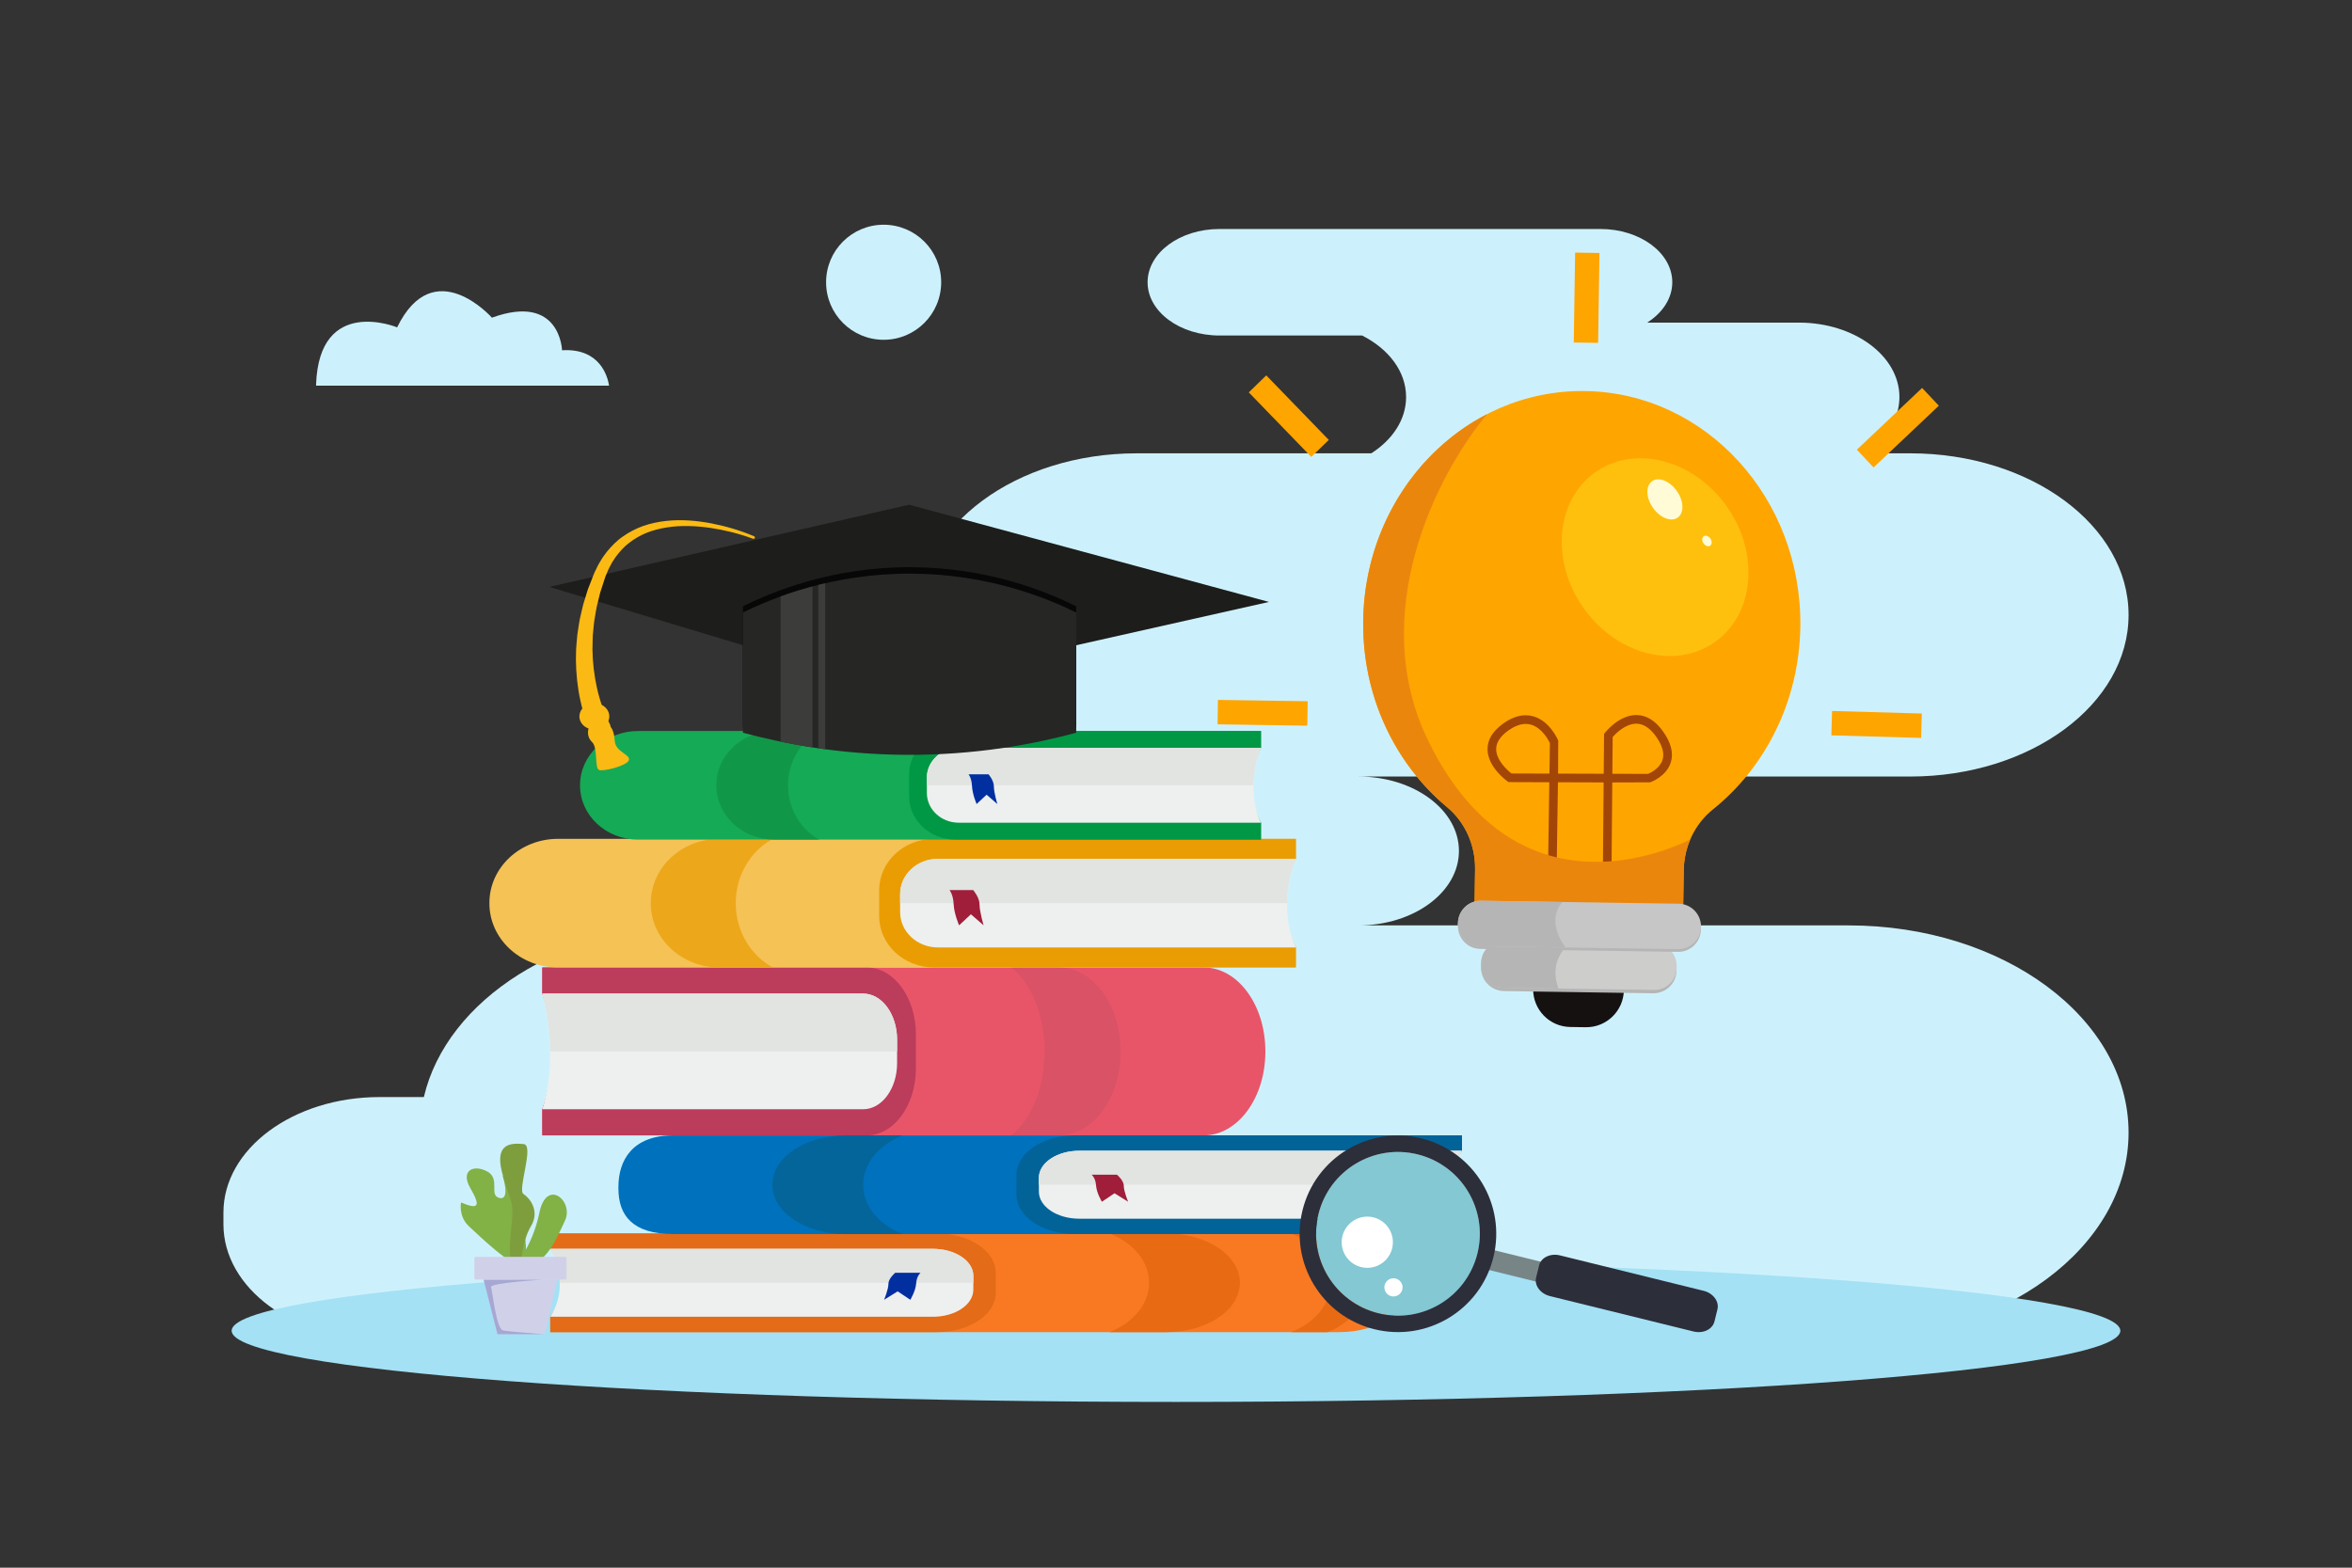 <?xml version="1.0" encoding="UTF-8"?>
<svg xmlns="http://www.w3.org/2000/svg" xmlns:xlink="http://www.w3.org/1999/xlink" width="3000" height="2000" viewBox="0 0 3000 2000">
<rect x="0" y="0" width="3000" height="2000" fill="#333333" stroke="none"/>
<defs>
<clipPath id="clip-0">
<path clip-rule="nonzero" d="M 3000 2000 L 0 2000 L 0 0 L 3000 0 L 3000 2000 M 349.797 1670.68 C 314.492 1679.219 295.477 1688.301 295.477 1697.719 C 295.477 1747.871 834.762 1788.531 1500 1788.531 C 2165.238 1788.531 2704.52 1747.871 2704.52 1697.719 C 2704.52 1682.801 2656.84 1668.73 2572.301 1656.309 C 2658.961 1608.078 2715.012 1531.352 2715.012 1444.922 C 2715.012 1298.93 2555.102 1180.59 2357.852 1180.59 L 1732.578 1180.59 C 1803.449 1180.59 1860.891 1138.07 1860.891 1085.629 C 1860.891 1033.18 1803.449 990.672 1732.578 990.672 L 1807.102 990.672 C 1818.781 1004.941 1831.73 1018.012 1845.77 1029.691 C 1868.691 1048.75 1881.949 1078.09 1881.488 1109.078 L 1880.84 1152.48 L 2044.121 1154.922 L 2044.121 1154.949 L 2049.41 1154.988 L 2146.93 1156.449 L 2147.621 1110.281 C 2148.078 1079.699 2161.84 1051.078 2184.82 1032.68 C 2200.309 1020.27 2214.551 1006.18 2227.309 990.672 L 2436.441 990.672 C 2590.289 990.672 2715.012 898.359 2715.012 784.5 C 2715.012 670.641 2590.289 578.328 2436.441 578.328 L 2378.328 578.328 C 2405.512 560.922 2422.73 535.219 2422.73 506.531 C 2422.73 454.078 2365.281 411.57 2294.422 411.57 L 2101.012 411.57 C 2120.57 399.109 2133.012 380.691 2133.012 360.09 C 2133.012 322.559 2091.898 292.141 2041.199 292.141 L 1555.57 292.141 C 1504.859 292.141 1463.762 322.559 1463.762 360.09 C 1463.762 397.609 1504.859 428.039 1555.57 428.039 L 1737.398 428.039 C 1771.262 445.129 1793.488 473.91 1793.488 506.531 C 1793.488 535.219 1776.281 560.922 1749.102 578.328 L 1450.051 578.328 C 1358.27 578.328 1276.859 611.18 1226.102 661.859 L 1159.621 643.891 L 700.699 748.75 L 947.637 823.172 C 947.637 858.059 947.637 892.949 947.637 927.84 C 947.637 929.422 947.637 931 947.637 932.578 L 813.793 932.578 C 772.953 932.578 739.852 963.512 739.852 1001.648 L 739.852 1002.078 C 739.852 1036.199 766.34 1064.539 801.164 1070.141 L 711.797 1070.141 C 663.43 1070.141 624.223 1106.762 624.223 1151.941 L 624.223 1152.449 C 624.223 1188.648 649.402 1219.359 684.293 1230.129 C 609.871 1269.73 556.887 1330.012 540.633 1399.602 L 484.105 1399.602 C 374.141 1399.602 284.992 1465.57 284.992 1546.961 L 284.992 1561.891 C 284.992 1604.969 309.973 1643.73 349.797 1670.68 "/>
</clipPath>
<clipPath id="clip-1">
<path clip-rule="nonzero" d="M 3000 2000 L 0 2000 L 0 0 L 3000 0 L 3000 2000 M 349.797 1670.68 C 314.492 1679.219 295.477 1688.301 295.477 1697.719 C 295.477 1747.871 834.762 1788.531 1500 1788.531 C 2165.238 1788.531 2704.52 1747.871 2704.52 1697.719 C 2704.52 1682.801 2656.84 1668.73 2572.301 1656.309 C 2658.961 1608.078 2715.012 1531.352 2715.012 1444.922 C 2715.012 1298.93 2555.102 1180.59 2357.852 1180.59 L 1732.578 1180.59 C 1803.449 1180.59 1860.891 1138.07 1860.891 1085.629 C 1860.891 1033.18 1803.449 990.672 1732.578 990.672 L 1807.102 990.672 C 1818.781 1004.941 1831.73 1018.012 1845.77 1029.691 C 1868.691 1048.75 1881.949 1078.09 1881.488 1109.078 L 1880.84 1152.48 L 2044.121 1154.922 L 2044.121 1154.949 L 2049.41 1154.988 L 2146.93 1156.449 L 2147.621 1110.281 C 2148.078 1079.699 2161.84 1051.078 2184.82 1032.68 C 2200.309 1020.27 2214.551 1006.18 2227.309 990.672 L 2436.441 990.672 C 2590.289 990.672 2715.012 898.359 2715.012 784.5 C 2715.012 670.641 2590.289 578.328 2436.441 578.328 L 2378.328 578.328 C 2405.512 560.922 2422.73 535.219 2422.73 506.531 C 2422.73 454.078 2365.281 411.57 2294.422 411.57 L 2101.012 411.57 C 2120.57 399.109 2133.012 380.691 2133.012 360.09 C 2133.012 322.559 2091.898 292.141 2041.199 292.141 L 1555.57 292.141 C 1504.859 292.141 1463.762 322.559 1463.762 360.09 C 1463.762 397.609 1504.859 428.039 1555.57 428.039 L 1737.398 428.039 C 1771.262 445.129 1793.488 473.91 1793.488 506.531 C 1793.488 535.219 1776.281 560.922 1749.102 578.328 L 1450.051 578.328 C 1358.27 578.328 1276.859 611.18 1226.102 661.859 L 1159.621 643.891 L 700.699 748.75 L 947.637 823.172 C 947.637 858.059 947.637 892.949 947.637 927.84 C 947.637 929.422 947.637 931 947.637 932.578 L 813.793 932.578 C 772.953 932.578 739.852 963.512 739.852 1001.648 L 739.852 1002.078 C 739.852 1036.199 766.34 1064.539 801.164 1070.141 L 711.797 1070.141 C 663.43 1070.141 624.223 1106.762 624.223 1151.941 L 624.223 1152.449 C 624.223 1188.648 649.402 1219.359 684.293 1230.129 C 609.871 1269.73 556.887 1330.012 540.633 1399.602 L 484.105 1399.602 C 374.141 1399.602 284.992 1465.57 284.992 1546.961 L 284.992 1561.891 C 284.992 1604.969 309.973 1643.73 349.797 1670.68 "/>
</clipPath>
<linearGradient id="linear-pattern-0" gradientUnits="userSpaceOnUse" x1="-0" y1="0" x2="1" y2="0" gradientTransform="matrix(0, 2000, -2000, 0, 1500, 0)">
<stop offset="0" stop-color="rgb(99.216%, 99.216%, 99.216%)" stop-opacity="1"/>
<stop offset="0.031" stop-color="rgb(99.107%, 99.19%, 99.217%)" stop-opacity="1"/>
<stop offset="0.062" stop-color="rgb(98.82%, 99.123%, 99.225%)" stop-opacity="1"/>
<stop offset="0.078" stop-color="rgb(98.535%, 99.057%, 99.234%)" stop-opacity="1"/>
<stop offset="0.094" stop-color="rgb(98.314%, 99.005%, 99.24%)" stop-opacity="1"/>
<stop offset="0.109" stop-color="rgb(98.076%, 98.949%, 99.246%)" stop-opacity="1"/>
<stop offset="0.125" stop-color="rgb(97.821%, 98.891%, 99.252%)" stop-opacity="1"/>
<stop offset="0.141" stop-color="rgb(97.552%, 98.828%, 99.26%)" stop-opacity="1"/>
<stop offset="0.156" stop-color="rgb(97.27%, 98.763%, 99.268%)" stop-opacity="1"/>
<stop offset="0.172" stop-color="rgb(96.976%, 98.694%, 99.275%)" stop-opacity="1"/>
<stop offset="0.188" stop-color="rgb(96.671%, 98.622%, 99.284%)" stop-opacity="1"/>
<stop offset="0.203" stop-color="rgb(96.353%, 98.547%, 99.294%)" stop-opacity="1"/>
<stop offset="0.219" stop-color="rgb(96.025%, 98.471%, 99.303%)" stop-opacity="1"/>
<stop offset="0.234" stop-color="rgb(95.686%, 98.393%, 99.312%)" stop-opacity="1"/>
<stop offset="0.25" stop-color="rgb(95.338%, 98.312%, 99.321%)" stop-opacity="1"/>
<stop offset="0.266" stop-color="rgb(94.981%, 98.228%, 99.33%)" stop-opacity="1"/>
<stop offset="0.281" stop-color="rgb(94.615%, 98.143%, 99.341%)" stop-opacity="1"/>
<stop offset="0.297" stop-color="rgb(94.241%, 98.056%, 99.35%)" stop-opacity="1"/>
<stop offset="0.312" stop-color="rgb(93.858%, 97.968%, 99.361%)" stop-opacity="1"/>
<stop offset="0.32" stop-color="rgb(93.565%, 97.899%, 99.37%)" stop-opacity="1"/>
<stop offset="0.328" stop-color="rgb(93.369%, 97.853%, 99.374%)" stop-opacity="1"/>
<stop offset="0.336" stop-color="rgb(93.169%, 97.806%, 99.38%)" stop-opacity="1"/>
<stop offset="0.344" stop-color="rgb(92.967%, 97.76%, 99.385%)" stop-opacity="1"/>
<stop offset="0.352" stop-color="rgb(92.764%, 97.713%, 99.391%)" stop-opacity="1"/>
<stop offset="0.359" stop-color="rgb(92.558%, 97.664%, 99.397%)" stop-opacity="1"/>
<stop offset="0.367" stop-color="rgb(92.351%, 97.617%, 99.403%)" stop-opacity="1"/>
<stop offset="0.375" stop-color="rgb(92.142%, 97.568%, 99.408%)" stop-opacity="1"/>
<stop offset="0.383" stop-color="rgb(91.93%, 97.519%, 99.414%)" stop-opacity="1"/>
<stop offset="0.391" stop-color="rgb(91.718%, 97.469%, 99.42%)" stop-opacity="1"/>
<stop offset="0.398" stop-color="rgb(91.504%, 97.418%, 99.426%)" stop-opacity="1"/>
<stop offset="0.406" stop-color="rgb(91.287%, 97.368%, 99.432%)" stop-opacity="1"/>
<stop offset="0.414" stop-color="rgb(91.069%, 97.318%, 99.438%)" stop-opacity="1"/>
<stop offset="0.422" stop-color="rgb(90.849%, 97.267%, 99.445%)" stop-opacity="1"/>
<stop offset="0.43" stop-color="rgb(90.628%, 97.215%, 99.451%)" stop-opacity="1"/>
<stop offset="0.438" stop-color="rgb(90.405%, 97.163%, 99.457%)" stop-opacity="1"/>
<stop offset="0.445" stop-color="rgb(90.181%, 97.112%, 99.463%)" stop-opacity="1"/>
<stop offset="0.453" stop-color="rgb(89.954%, 97.058%, 99.469%)" stop-opacity="1"/>
<stop offset="0.461" stop-color="rgb(89.726%, 97.005%, 99.475%)" stop-opacity="1"/>
<stop offset="0.469" stop-color="rgb(89.496%, 96.951%, 99.481%)" stop-opacity="1"/>
<stop offset="0.477" stop-color="rgb(89.265%, 96.898%, 99.487%)" stop-opacity="1"/>
<stop offset="0.484" stop-color="rgb(89.032%, 96.843%, 99.493%)" stop-opacity="1"/>
<stop offset="0.492" stop-color="rgb(88.799%, 96.79%, 99.5%)" stop-opacity="1"/>
<stop offset="0.5" stop-color="rgb(88.562%, 96.735%, 99.507%)" stop-opacity="1"/>
<stop offset="0.508" stop-color="rgb(88.326%, 96.678%, 99.513%)" stop-opacity="1"/>
<stop offset="0.516" stop-color="rgb(88.086%, 96.623%, 99.519%)" stop-opacity="1"/>
<stop offset="0.523" stop-color="rgb(87.846%, 96.567%, 99.525%)" stop-opacity="1"/>
<stop offset="0.531" stop-color="rgb(87.604%, 96.51%, 99.533%)" stop-opacity="1"/>
<stop offset="0.539" stop-color="rgb(87.361%, 96.454%, 99.539%)" stop-opacity="1"/>
<stop offset="0.547" stop-color="rgb(87.115%, 96.397%, 99.547%)" stop-opacity="1"/>
<stop offset="0.555" stop-color="rgb(86.87%, 96.339%, 99.553%)" stop-opacity="1"/>
<stop offset="0.562" stop-color="rgb(86.623%, 96.283%, 99.559%)" stop-opacity="1"/>
<stop offset="0.57" stop-color="rgb(86.374%, 96.225%, 99.567%)" stop-opacity="1"/>
<stop offset="0.578" stop-color="rgb(86.122%, 96.165%, 99.573%)" stop-opacity="1"/>
<stop offset="0.586" stop-color="rgb(85.87%, 96.107%, 99.58%)" stop-opacity="1"/>
<stop offset="0.594" stop-color="rgb(85.617%, 96.048%, 99.586%)" stop-opacity="1"/>
<stop offset="0.602" stop-color="rgb(85.362%, 95.988%, 99.594%)" stop-opacity="1"/>
<stop offset="0.609" stop-color="rgb(85.107%, 95.929%, 99.6%)" stop-opacity="1"/>
<stop offset="0.617" stop-color="rgb(84.85%, 95.869%, 99.608%)" stop-opacity="1"/>
<stop offset="0.625" stop-color="rgb(84.592%, 95.808%, 99.615%)" stop-opacity="1"/>
<stop offset="0.633" stop-color="rgb(84.331%, 95.749%, 99.622%)" stop-opacity="1"/>
<stop offset="0.641" stop-color="rgb(84.07%, 95.688%, 99.629%)" stop-opacity="1"/>
<stop offset="0.648" stop-color="rgb(83.806%, 95.627%, 99.637%)" stop-opacity="1"/>
<stop offset="0.656" stop-color="rgb(83.542%, 95.564%, 99.644%)" stop-opacity="1"/>
<stop offset="0.664" stop-color="rgb(83.278%, 95.503%, 99.651%)" stop-opacity="1"/>
<stop offset="0.672" stop-color="rgb(83.011%, 95.441%, 99.658%)" stop-opacity="1"/>
<stop offset="0.68" stop-color="rgb(82.742%, 95.378%, 99.666%)" stop-opacity="1"/>
<stop offset="0.688" stop-color="rgb(82.472%, 95.316%, 99.673%)" stop-opacity="1"/>
<stop offset="0.695" stop-color="rgb(82.202%, 95.253%, 99.681%)" stop-opacity="1"/>
<stop offset="0.703" stop-color="rgb(81.931%, 95.189%, 99.687%)" stop-opacity="1"/>
<stop offset="0.711" stop-color="rgb(81.657%, 95.126%, 99.695%)" stop-opacity="1"/>
<stop offset="0.719" stop-color="rgb(81.384%, 95.062%, 99.702%)" stop-opacity="1"/>
<stop offset="0.727" stop-color="rgb(81.108%, 94.998%, 99.71%)" stop-opacity="1"/>
<stop offset="0.734" stop-color="rgb(80.832%, 94.934%, 99.718%)" stop-opacity="1"/>
<stop offset="0.742" stop-color="rgb(80.554%, 94.868%, 99.725%)" stop-opacity="1"/>
<stop offset="0.75" stop-color="rgb(80.275%, 94.804%, 99.733%)" stop-opacity="1"/>
<stop offset="0.758" stop-color="rgb(79.994%, 94.739%, 99.741%)" stop-opacity="1"/>
<stop offset="0.766" stop-color="rgb(79.712%, 94.673%, 99.748%)" stop-opacity="1"/>
<stop offset="0.773" stop-color="rgb(79.43%, 94.608%, 99.756%)" stop-opacity="1"/>
<stop offset="0.781" stop-color="rgb(79.146%, 94.54%, 99.763%)" stop-opacity="1"/>
<stop offset="0.789" stop-color="rgb(78.86%, 94.475%, 99.773%)" stop-opacity="1"/>
<stop offset="0.797" stop-color="rgb(78.575%, 94.408%, 99.78%)" stop-opacity="1"/>
<stop offset="0.805" stop-color="rgb(78.288%, 94.342%, 99.788%)" stop-opacity="1"/>
<stop offset="0.812" stop-color="rgb(78%, 94.275%, 99.796%)" stop-opacity="1"/>
<stop offset="0.82" stop-color="rgb(77.71%, 94.206%, 99.803%)" stop-opacity="1"/>
<stop offset="0.828" stop-color="rgb(77.419%, 94.139%, 99.811%)" stop-opacity="1"/>
<stop offset="0.836" stop-color="rgb(77.127%, 94.07%, 99.82%)" stop-opacity="1"/>
<stop offset="0.844" stop-color="rgb(76.834%, 94.002%, 99.828%)" stop-opacity="1"/>
<stop offset="0.852" stop-color="rgb(76.54%, 93.933%, 99.835%)" stop-opacity="1"/>
<stop offset="0.859" stop-color="rgb(76.245%, 93.864%, 99.844%)" stop-opacity="1"/>
<stop offset="0.867" stop-color="rgb(75.948%, 93.796%, 99.852%)" stop-opacity="1"/>
<stop offset="0.875" stop-color="rgb(75.65%, 93.727%, 99.86%)" stop-opacity="1"/>
<stop offset="0.883" stop-color="rgb(75.352%, 93.657%, 99.869%)" stop-opacity="1"/>
<stop offset="0.891" stop-color="rgb(75.052%, 93.588%, 99.876%)" stop-opacity="1"/>
<stop offset="0.898" stop-color="rgb(74.751%, 93.518%, 99.884%)" stop-opacity="1"/>
<stop offset="0.906" stop-color="rgb(74.449%, 93.448%, 99.893%)" stop-opacity="1"/>
<stop offset="0.914" stop-color="rgb(74.146%, 93.376%, 99.901%)" stop-opacity="1"/>
<stop offset="0.922" stop-color="rgb(73.842%, 93.306%, 99.91%)" stop-opacity="1"/>
<stop offset="0.93" stop-color="rgb(73.537%, 93.234%, 99.918%)" stop-opacity="1"/>
<stop offset="0.938" stop-color="rgb(73.23%, 93.164%, 99.927%)" stop-opacity="1"/>
<stop offset="0.945" stop-color="rgb(72.923%, 93.092%, 99.934%)" stop-opacity="1"/>
<stop offset="0.953" stop-color="rgb(72.615%, 93.021%, 99.944%)" stop-opacity="1"/>
<stop offset="0.961" stop-color="rgb(72.305%, 92.947%, 99.951%)" stop-opacity="1"/>
<stop offset="0.969" stop-color="rgb(71.996%, 92.876%, 99.96%)" stop-opacity="1"/>
<stop offset="0.977" stop-color="rgb(71.684%, 92.804%, 99.969%)" stop-opacity="1"/>
<stop offset="0.984" stop-color="rgb(71.371%, 92.731%, 99.977%)" stop-opacity="1"/>
<stop offset="0.992" stop-color="rgb(71.059%, 92.657%, 99.986%)" stop-opacity="1"/>
<stop offset="1" stop-color="rgb(70.744%, 92.584%, 99.995%)" stop-opacity="1"/>
</linearGradient>
<clipPath id="clip-2">
<path clip-rule="nonzero" d="M 2044 1154 L 2050 1154 L 2050 1155 L 2044 1155 Z M 2044 1154 "/>
</clipPath>
<clipPath id="clip-3">
<path clip-rule="nonzero" d="M 2049.41 1154.988 L 2044.121 1154.949 L 2044.121 1154.922 L 2049.41 1154.988 "/>
</clipPath>
<clipPath id="clip-4">
<path clip-rule="nonzero" d="M 2049.41 1154.988 L 2044.121 1154.949 L 2044.121 1154.922 L 2049.41 1154.988 "/>
</clipPath>
</defs>
<g clip-path="url(#clip-0)">
<g clip-path="url(#clip-1)">

</g>
</g>
<path fill-rule="nonzero" fill="rgb(80.469%, 94.531%, 98.827%)" fill-opacity="1" d="M 2715.012 784.5 C 2715.012 670.641 2590.289 578.328 2436.441 578.328 L 2378.328 578.328 C 2405.512 560.922 2422.73 535.219 2422.73 506.531 C 2422.73 454.078 2365.281 411.57 2294.422 411.57 L 2101.012 411.57 C 2120.57 399.109 2133.012 380.691 2133.012 360.09 C 2133.012 322.559 2091.898 292.141 2041.199 292.141 L 1555.57 292.141 C 1504.859 292.141 1463.762 322.559 1463.762 360.09 C 1463.762 397.609 1504.859 428.039 1555.57 428.039 L 1737.398 428.039 C 1771.262 445.129 1793.488 473.91 1793.488 506.531 C 1793.488 535.219 1776.281 560.922 1749.102 578.328 L 1450.051 578.328 C 1296.199 578.328 1171.48 670.641 1171.48 784.5 C 1171.48 898.359 1296.199 990.672 1450.051 990.672 L 1053.879 990.672 C 983.012 990.672 925.562 1033.18 925.562 1085.629 C 925.562 1138.07 983.012 1180.59 1053.879 1180.59 L 892.453 1180.59 C 716.09 1180.59 569.688 1275.219 540.633 1399.602 L 484.105 1399.602 C 374.141 1399.602 284.992 1465.57 284.992 1546.961 L 284.992 1561.891 C 284.992 1643.27 374.141 1709.25 484.105 1709.25 L 2357.852 1709.25 C 2555.102 1709.25 2715.012 1590.898 2715.012 1444.922 C 2715.012 1298.93 2555.102 1180.59 2357.852 1180.59 L 1732.578 1180.59 C 1803.449 1180.59 1860.891 1138.07 1860.891 1085.629 C 1860.891 1033.18 1803.449 990.672 1732.578 990.672 L 2436.441 990.672 C 2590.289 990.672 2715.012 898.359 2715.012 784.5 "/>
<path fill-rule="nonzero" fill="rgb(80.469%, 94.531%, 98.827%)" fill-opacity="1" d="M 1127.09 433.488 C 1167.621 433.488 1200.488 400.621 1200.488 360.09 C 1200.488 319.551 1167.621 286.691 1127.09 286.691 C 1086.551 286.691 1053.691 319.551 1053.691 360.09 C 1053.691 400.621 1086.551 433.488 1127.09 433.488 "/>
<path fill-rule="nonzero" fill="rgb(64.256%, 88.281%, 95.702%)" fill-opacity="1" d="M 2704.52 1697.719 C 2704.52 1747.871 2165.238 1788.531 1500 1788.531 C 834.762 1788.531 295.477 1747.871 295.477 1697.719 C 295.477 1647.57 834.762 1606.91 1500 1606.91 C 2165.238 1606.91 2704.52 1647.57 2704.52 1697.719 "/>
<path fill-rule="nonzero" fill="rgb(80.469%, 94.531%, 98.827%)" fill-opacity="1" d="M 776.777 492.012 C 776.781 491.809 776.828 491.609 776.793 491.398 C 774.93 480.199 765.156 443.891 716.895 446.871 C 716.895 446.871 714.746 373.59 627.438 405.281 C 627.438 405.281 553.492 321.672 506.535 417.629 C 506.535 417.629 407.043 376.551 403.156 490.66 C 403.141 491.121 403.18 491.57 403.23 492.012 L 776.777 492.012 "/>
<path fill-rule="nonzero" fill="rgb(97.656%, 47.459%, 13.719%)" fill-opacity="1" d="M 701.867 1593.199 L 701.867 1573.602 L 1707.922 1573.602 C 1759.621 1573.602 1801.539 1601.691 1801.539 1636.34 L 1801.539 1636.73 C 1801.539 1671.379 1759.621 1699.48 1707.922 1699.48 L 701.867 1699.48 L 701.867 1679.879 C 733.172 1635.648 701.867 1593.199 701.867 1593.199 "/>
<path fill-rule="nonzero" fill="rgb(91.014%, 41.576%, 7.446%)" fill-opacity="1" d="M 1487.84 1573.602 L 1415.129 1573.602 C 1445.109 1585.379 1465.629 1609.02 1465.629 1636.32 L 1465.629 1636.762 C 1465.629 1664.051 1445.109 1687.691 1415.129 1699.48 L 1487.84 1699.48 C 1539.539 1699.48 1581.461 1671.379 1581.461 1636.73 L 1581.461 1636.34 C 1581.461 1601.691 1539.539 1573.602 1487.84 1573.602 "/>
<path fill-rule="nonzero" fill="rgb(91.014%, 41.576%, 7.446%)" fill-opacity="1" d="M 1743.621 1636.762 L 1743.621 1636.32 C 1743.621 1609.02 1723.109 1585.379 1693.121 1573.602 L 1646.789 1573.602 C 1676.781 1585.379 1697.289 1609.02 1697.289 1636.32 L 1697.289 1636.762 C 1697.289 1664.051 1676.781 1687.691 1646.789 1699.48 L 1693.121 1699.48 C 1723.109 1687.691 1743.621 1664.051 1743.621 1636.762 "/>
<path fill-rule="nonzero" fill="rgb(89.452%, 41.968%, 9.009%)" fill-opacity="1" d="M 701.867 1573.602 L 1195.219 1573.602 C 1236.559 1573.602 1270.078 1596.059 1270.078 1623.77 L 1270.078 1649.309 C 1270.078 1677.012 1236.559 1699.48 1195.219 1699.48 L 701.867 1699.48 L 701.867 1679.879 C 733.172 1635.648 701.867 1593.199 701.867 1593.199 L 701.867 1573.602 "/>
<path fill-rule="nonzero" fill="rgb(92.969%, 94.139%, 93.75%)" fill-opacity="1" d="M 1189.949 1593.199 C 1218.422 1593.199 1241.5 1608.66 1241.5 1627.738 L 1241.5 1645.328 C 1241.5 1664.41 1218.422 1679.879 1189.949 1679.879 L 701.867 1679.879 C 729.258 1636.539 701.867 1593.199 701.867 1593.199 L 1189.949 1593.199 "/>
<path fill-rule="nonzero" fill="rgb(85.938%, 89.452%, 89.062%)" fill-opacity="1" d="M 713.512 1628.941 C 711.176 1608.07 701.926 1593.281 701.867 1593.199 C 701.926 1593.281 711.227 1608.059 713.531 1628.941 L 713.512 1628.941 "/>
<path fill-rule="nonzero" fill="rgb(83.202%, 88.281%, 88.672%)" fill-opacity="1" d="M 714.023 1636.539 C 713.969 1633.93 713.789 1631.391 713.512 1628.941 L 713.531 1628.941 C 713.801 1631.391 713.977 1633.93 714.027 1636.539 L 714.023 1636.539 "/>
<path fill-rule="nonzero" fill="rgb(88.281%, 89.452%, 88.281%)" fill-opacity="1" d="M 714.027 1636.539 C 713.977 1633.93 713.801 1631.391 713.531 1628.941 C 711.227 1608.059 701.926 1593.281 701.867 1593.199 L 1189.949 1593.199 C 1218.422 1593.199 1241.5 1608.66 1241.5 1627.738 L 1241.5 1636.539 L 714.023 1636.539 "/>
<path fill-rule="nonzero" fill="rgb(0.784%, 18.431%, 62.694%)" fill-opacity="1" d="M 1174.129 1623.77 C 1174.129 1623.77 1169.172 1627.922 1168.551 1637.469 C 1167.93 1647.031 1161.109 1658.238 1161.109 1658.238 L 1145 1647.449 L 1127.641 1658.238 C 1127.641 1658.238 1133.219 1644.949 1133.219 1637.891 C 1133.219 1630.828 1141.898 1623.77 1141.898 1623.77 L 1174.129 1623.77 "/>
<path fill-rule="nonzero" fill="rgb(91.014%, 33.325%, 41.185%)" fill-opacity="1" d="M 691.66 1267.602 L 691.66 1234.25 L 1535.461 1234.25 C 1578.828 1234.25 1613.98 1282.059 1613.98 1341.039 L 1613.98 1341.699 C 1613.98 1400.68 1578.828 1448.488 1535.461 1448.488 L 691.66 1448.488 L 691.66 1415.129 C 717.914 1339.859 691.66 1267.602 691.66 1267.602 "/>
<path fill-rule="nonzero" fill="rgb(85.547%, 32.152%, 39.989%)" fill-opacity="1" d="M 1351.172 1448.488 L 1289.891 1448.488 C 1315.039 1428.43 1332.238 1388.199 1332.238 1341.738 L 1332.238 1341 C 1332.238 1294.539 1315.039 1254.309 1289.891 1234.25 L 1351.172 1234.25 C 1394.398 1234.461 1429.391 1282.191 1429.391 1341.039 L 1429.391 1341.699 C 1429.391 1400.539 1394.398 1448.27 1351.172 1448.488 "/>
<path fill-rule="nonzero" fill="rgb(73.631%, 23.535%, 35.693%)" fill-opacity="1" d="M 691.66 1234.25 L 1105.449 1234.25 C 1140.121 1234.25 1168.23 1272.48 1168.23 1319.629 L 1168.23 1363.102 C 1168.23 1410.262 1140.121 1448.488 1105.449 1448.488 L 691.66 1448.488 L 691.66 1415.129 C 717.914 1339.859 691.66 1267.602 691.66 1267.602 L 691.66 1234.25 "/>
<path fill-rule="nonzero" fill="rgb(92.969%, 94.139%, 93.75%)" fill-opacity="1" d="M 1101.031 1267.602 C 1124.898 1267.602 1144.262 1293.93 1144.262 1326.398 L 1144.262 1356.34 C 1144.262 1388.809 1124.898 1415.129 1101.031 1415.129 L 691.66 1415.129 C 714.633 1341.371 691.66 1267.602 691.66 1267.602 L 1101.031 1267.602 "/>
<path fill-rule="nonzero" fill="rgb(85.938%, 89.452%, 89.062%)" fill-opacity="1" d="M 701.855 1341.371 C 701.398 1299.23 691.738 1267.852 691.66 1267.609 C 691.738 1267.852 701.449 1299.199 701.859 1341.371 L 701.855 1341.371 "/>
<path fill-rule="nonzero" fill="rgb(88.281%, 89.452%, 88.281%)" fill-opacity="1" d="M 701.859 1341.371 C 701.449 1299.199 691.738 1267.852 691.66 1267.609 L 691.66 1267.602 L 1101.031 1267.602 C 1124.898 1267.602 1144.262 1293.93 1144.262 1326.398 L 1144.262 1341.371 L 701.855 1341.371 "/>
<path fill-rule="nonzero" fill="rgb(0%, 44.31%, 73.631%)" fill-opacity="1" d="M 1864.719 1468.09 L 1864.719 1448.488 L 858.668 1448.488 C 806.965 1448.488 788.785 1479.801 788.785 1514.449 L 788.785 1516.09 C 788.785 1550.738 806.965 1574.371 858.668 1574.371 L 1864.719 1574.371 L 1864.719 1554.77 C 1833.422 1510.539 1864.719 1468.09 1864.719 1468.09 "/>
<path fill-rule="nonzero" fill="rgb(1.567%, 39.598%, 60.742%)" fill-opacity="1" d="M 1078.75 1448.488 L 1151.461 1448.488 C 1121.469 1460.27 1100.961 1483.91 1100.961 1511.211 L 1100.961 1511.648 C 1100.961 1538.941 1121.469 1562.578 1151.461 1574.371 L 1078.75 1574.371 C 1027.039 1574.371 985.129 1546.27 985.129 1511.621 L 985.129 1511.23 C 985.129 1476.578 1027.039 1448.488 1078.75 1448.488 "/>
<path fill-rule="nonzero" fill="rgb(0.784%, 38.818%, 59.959%)" fill-opacity="1" d="M 1864.719 1448.488 L 1371.371 1448.488 C 1330.02 1448.488 1296.512 1470.949 1296.512 1498.66 L 1296.512 1524.199 C 1296.512 1551.91 1330.02 1574.371 1371.371 1574.371 L 1864.719 1574.371 L 1864.719 1554.77 C 1833.422 1510.539 1864.719 1468.09 1864.719 1468.09 L 1864.719 1448.488 "/>
<path fill-rule="nonzero" fill="rgb(92.969%, 94.139%, 93.75%)" fill-opacity="1" d="M 1376.641 1468.09 C 1348.172 1468.09 1325.09 1483.551 1325.09 1502.629 L 1325.09 1520.219 C 1325.09 1539.301 1348.172 1554.77 1376.641 1554.77 L 1864.719 1554.77 C 1837.328 1511.43 1864.719 1468.09 1864.719 1468.09 L 1376.641 1468.09 "/>
<path fill-rule="nonzero" fill="rgb(85.938%, 89.452%, 89.062%)" fill-opacity="1" d="M 1852.559 1511.43 C 1853.051 1486.621 1864.66 1468.191 1864.719 1468.09 C 1864.66 1468.18 1853.109 1486.641 1852.559 1511.43 "/>
<path fill-rule="nonzero" fill="rgb(88.281%, 89.452%, 88.281%)" fill-opacity="1" d="M 1852.559 1511.43 L 1325.09 1511.43 L 1325.09 1502.629 C 1325.09 1483.551 1348.172 1468.09 1376.641 1468.09 L 1864.719 1468.09 C 1864.66 1468.191 1853.051 1486.621 1852.559 1511.43 "/>
<path fill-rule="nonzero" fill="rgb(62.694%, 11.768%, 22.752%)" fill-opacity="1" d="M 1392.461 1498.66 C 1392.461 1498.66 1397.422 1502.809 1398.039 1512.371 C 1398.66 1521.922 1405.48 1533.141 1405.48 1533.141 L 1421.59 1522.328 L 1438.941 1533.141 C 1438.941 1533.141 1433.371 1519.84 1433.371 1512.781 C 1433.371 1505.719 1424.691 1498.66 1424.691 1498.66 L 1392.461 1498.66 "/>
<path fill-rule="nonzero" fill="rgb(96.094%, 76.172%, 33.714%)" fill-opacity="1" d="M 1652.941 1095.691 L 1652.941 1070.141 L 711.797 1070.141 C 663.43 1070.141 624.223 1106.762 624.223 1151.941 L 624.223 1152.449 C 624.223 1197.621 663.43 1234.25 711.797 1234.25 L 1652.941 1234.25 L 1652.941 1208.699 C 1623.66 1151.039 1652.941 1095.691 1652.941 1095.691 "/>
<path fill-rule="nonzero" fill="rgb(92.969%, 65.43%, 10.205%)" fill-opacity="1" d="M 985.703 1234.25 L 917.68 1234.25 C 869.312 1234.25 830.102 1197.621 830.102 1152.449 L 830.102 1151.941 C 830.102 1111.141 862.09 1077.309 903.918 1071.141 L 983.922 1071.141 C 956.84 1086.82 938.461 1117.078 938.461 1151.91 L 938.461 1152.48 C 938.461 1188.07 957.648 1218.891 985.703 1234.25 "/>
<path fill-rule="nonzero" fill="rgb(91.797%, 61.522%, 1.178%)" fill-opacity="1" d="M 1652.941 1070.141 L 1191.422 1070.141 C 1152.75 1070.141 1121.391 1099.422 1121.391 1135.551 L 1121.391 1168.84 C 1121.391 1204.969 1152.75 1234.25 1191.422 1234.25 L 1652.941 1234.25 L 1652.941 1208.699 C 1623.66 1151.039 1652.941 1095.691 1652.941 1095.691 L 1652.941 1070.141 "/>
<path fill-rule="nonzero" fill="rgb(92.969%, 94.139%, 93.75%)" fill-opacity="1" d="M 1196.352 1095.691 C 1169.719 1095.691 1148.129 1115.859 1148.129 1140.73 L 1148.129 1163.66 C 1148.129 1188.531 1169.719 1208.699 1196.352 1208.699 L 1652.941 1208.699 C 1627.32 1152.191 1652.941 1095.691 1652.941 1095.691 L 1196.352 1095.691 "/>
<path fill-rule="nonzero" fill="rgb(85.938%, 89.452%, 89.062%)" fill-opacity="1" d="M 1641.57 1152.191 C 1642.031 1119.828 1652.898 1095.789 1652.941 1095.691 C 1652.891 1095.801 1642.078 1119.859 1641.57 1152.191 M 1652.941 1095.691 L 1652.941 1095.691 "/>
<path fill-rule="nonzero" fill="rgb(88.281%, 89.452%, 88.281%)" fill-opacity="1" d="M 1641.57 1152.191 L 1148.129 1152.191 L 1148.129 1140.73 C 1148.129 1115.859 1169.719 1095.691 1196.352 1095.691 L 1652.941 1095.691 C 1652.898 1095.789 1642.031 1119.828 1641.57 1152.191 "/>
<path fill-rule="nonzero" fill="rgb(62.694%, 11.768%, 22.752%)" fill-opacity="1" d="M 1211.148 1135.551 C 1211.148 1135.551 1215.789 1140.961 1216.371 1153.422 C 1216.949 1165.871 1223.328 1180.5 1223.328 1180.5 L 1238.398 1166.422 L 1254.641 1180.5 C 1254.641 1180.5 1249.422 1163.172 1249.422 1153.961 C 1249.422 1144.75 1241.301 1135.551 1241.301 1135.551 L 1211.148 1135.551 "/>
<path fill-rule="nonzero" fill="rgb(8.228%, 66.602%, 33.325%)" fill-opacity="1" d="M 1608.398 954.16 L 1608.398 932.578 L 813.793 932.578 C 772.953 932.578 739.852 963.512 739.852 1001.648 L 739.852 1002.078 C 739.852 1040.219 772.953 1071.141 813.793 1071.141 L 1608.398 1071.141 L 1608.398 1049.57 C 1583.68 1000.891 1608.398 954.16 1608.398 954.16 "/>
<path fill-rule="nonzero" fill="rgb(6.273%, 59.569%, 28.247%)" fill-opacity="1" d="M 1045.051 1071.141 L 987.273 1071.141 C 946.598 1070.969 913.676 1040.109 913.676 1002.078 L 913.676 1001.648 C 913.676 972.891 932.496 948.238 959.254 937.852 C 978.262 942.68 999.488 947.352 1022.719 951.328 C 1011.781 964.879 1005.172 982.43 1005.172 1001.621 L 1005.172 1002.109 C 1005.172 1032.148 1021.371 1058.172 1045.051 1071.141 "/>
<path fill-rule="nonzero" fill="rgb(0%, 59.569%, 26.66%)" fill-opacity="1" d="M 1608.398 932.578 L 1218.738 932.578 C 1186.09 932.578 1159.621 957.309 1159.621 987.809 L 1159.621 1015.922 C 1159.621 1046.422 1186.09 1071.141 1218.738 1071.141 L 1608.398 1071.141 L 1608.398 1049.57 C 1583.68 1000.891 1608.398 954.16 1608.398 954.16 L 1608.398 932.578 "/>
<path fill-rule="nonzero" fill="rgb(92.969%, 94.139%, 93.75%)" fill-opacity="1" d="M 1222.898 954.16 C 1200.422 954.16 1182.191 971.18 1182.191 992.18 L 1182.191 1011.539 C 1182.191 1032.551 1200.422 1049.57 1222.898 1049.57 L 1608.398 1049.57 C 1586.77 1001.859 1608.398 954.16 1608.398 954.16 L 1222.898 954.16 "/>
<path fill-rule="nonzero" fill="rgb(85.938%, 89.452%, 89.062%)" fill-opacity="1" d="M 1598.801 1001.859 C 1599.191 974.48 1608.398 954.16 1608.398 954.16 C 1608.398 954.16 1599.238 974.512 1598.801 1001.859 "/>
<path fill-rule="nonzero" fill="rgb(88.281%, 89.452%, 88.281%)" fill-opacity="1" d="M 1598.801 1001.859 L 1182.191 1001.859 L 1182.191 992.18 C 1182.191 979.961 1188.359 969.09 1197.961 962.129 C 1227.262 960.77 1254.68 957.91 1279.922 954.16 L 1608.398 954.16 C 1608.398 954.16 1599.191 974.48 1598.801 1001.859 "/>
<path fill-rule="nonzero" fill="rgb(0.784%, 18.431%, 62.694%)" fill-opacity="1" d="M 1235.398 987.809 C 1235.398 987.809 1239.32 992.379 1239.809 1002.898 C 1240.289 1013.41 1245.68 1025.762 1245.68 1025.762 L 1258.41 1013.871 L 1272.121 1025.762 C 1272.121 1025.762 1267.711 1011.129 1267.711 1003.352 C 1267.711 995.578 1260.859 987.809 1260.859 987.809 L 1235.398 987.809 "/>
<path fill-rule="nonzero" fill="rgb(8.617%, 6.665%, 6.665%)" fill-opacity="1" d="M 2002.781 1310.199 L 2022.602 1310.5 C 2049.09 1310.891 2070.879 1289.699 2071.281 1263.148 C 2071.449 1251.949 2062.52 1242.73 2051.328 1242.559 L 1976.078 1241.441 C 1964.898 1241.281 1955.699 1250.219 1955.539 1261.422 C 1955.141 1287.961 1976.289 1309.801 2002.781 1310.199 "/>
<path fill-rule="nonzero" fill="rgb(70.897%, 70.897%, 70.897%)" fill-opacity="1" d="M 1919.191 1205.09 L 2109.289 1207.93 C 2125.66 1208.172 2138.738 1221.641 2138.488 1238.012 C 2138.25 1254.391 2124.781 1267.461 2108.41 1267.219 L 1918.301 1264.379 C 1901.93 1264.141 1888.859 1250.672 1889.102 1234.301 C 1889.34 1217.922 1902.809 1204.852 1919.191 1205.09 "/>
<path fill-rule="nonzero" fill="rgb(80.469%, 80.469%, 79.688%)" fill-opacity="1" d="M 1918 1200.762 L 2110.602 1203.641 C 2126.289 1203.871 2138.809 1216.781 2138.578 1232.469 L 2138.539 1234.961 C 2138.301 1250.641 2125.398 1263.16 2109.719 1262.93 L 1917.121 1260.051 C 1901.43 1259.82 1888.91 1246.922 1889.141 1231.23 L 1889.18 1228.738 C 1889.41 1213.051 1902.32 1200.531 1918 1200.762 "/>
<path fill-rule="nonzero" fill="rgb(70.897%, 70.897%, 70.897%)" fill-opacity="1" d="M 1889.129 1231.738 L 1889.191 1228.219 C 1889.422 1212.828 1902.059 1200.52 1917.43 1200.762 L 1992.27 1201.879 C 1993.57 1204.109 1995.039 1206.398 1996.719 1208.762 C 1996.719 1208.762 1975.488 1228.59 1987.891 1261.109 L 1916.551 1260.051 C 1901.18 1259.82 1888.91 1247.141 1889.129 1231.738 "/>
<path fill-rule="nonzero" fill="rgb(100%, 64.647%, 0%)" fill-opacity="1" d="M 1738.762 791.449 C 1741.199 627.57 1868.012 496.57 2021.98 498.871 C 2175.949 501.172 2298.789 635.879 2296.34 799.77 C 2294.91 895.16 2251.34 979.379 2184.82 1032.68 C 2161.84 1051.078 2148.078 1079.699 2147.621 1110.281 L 2146.93 1156.449 L 1880.84 1152.48 L 1881.488 1109.078 C 1881.949 1078.09 1868.691 1048.75 1845.77 1029.691 C 1779.422 974.512 1737.32 888.059 1738.762 791.449 "/>
<g clip-path="url(#clip-2)">
<g clip-path="url(#clip-3)">
<g clip-path="url(#clip-4)">
<path fill-rule="nonzero" fill="rgb(61.54%, 32.005%, 17.827%)" fill-opacity="1" d="M 2049.41 1154.922 L 2044.121 1154.922 L 2044.121 1154.988 L 2049.41 1154.988 Z M 2049.41 1154.922 "/>
</g>
</g>
</g>
<path fill-rule="nonzero" fill="rgb(63.477%, 27.44%, 3.137%)" fill-opacity="1" d="M 2055.141 1155.051 L 2049.41 1154.988 L 2044.121 1154.922 L 2045.461 998.172 L 1987.191 997.988 L 1984.859 1154.031 L 1973.84 1153.871 L 1976.172 997.949 L 1924.191 997.781 L 1922.77 996.77 C 1921.73 996.039 1897.488 978.59 1897.352 955.879 C 1897.281 943.84 1903.809 932.941 1916.781 923.488 C 1926.809 916.172 1936.609 912.488 1946.012 912.488 C 1949.281 912.488 1952.5 912.93 1955.66 913.828 C 1976.891 919.77 1987.109 943.699 1987.531 944.711 L 1987.359 986.93 L 2045.551 987.121 L 2045.988 936.289 L 2047.129 934.82 C 2047.852 933.891 2064.941 912.211 2087.09 912.211 C 2087.262 912.211 2087.43 912.211 2087.602 912.211 L 2087.629 912.211 C 2100 912.41 2111.148 919.23 2120.75 932.48 C 2131.391 947.121 2134.871 960.648 2131.109 972.68 C 2125.488 990.672 2105.691 997.762 2104.852 998.059 L 2056.48 998.211 L 2055.141 1155.051 M 2087.09 923.262 C 2073.078 923.262 2060.711 936 2056.98 940.238 L 2056.578 987.16 L 2102.012 987.309 C 2105.219 985.961 2117.211 980.309 2120.609 969.32 C 2123.238 960.82 2120.281 950.621 2111.84 938.969 C 2104.379 928.699 2096.191 923.41 2087.5 923.262 L 2087.43 923.262 C 2087.32 923.262 2087.199 923.262 2087.09 923.262 M 1946.109 923.559 C 1939.012 923.559 1931.359 926.539 1923.262 932.43 C 1913.34 939.648 1908.34 947.512 1908.371 955.77 C 1908.441 970.25 1923.25 983.121 1927.82 986.75 L 1976.34 986.898 L 1976.922 948 C 1974.98 943.941 1966.762 928.41 1952.699 924.461 C 1950.559 923.859 1948.359 923.559 1946.109 923.559 "/>
<path fill-rule="nonzero" fill="rgb(92.188%, 52.539%, 5.099%)" fill-opacity="1" d="M 1738.941 784.609 C 1738.961 783.98 1738.988 783.359 1739.02 782.73 C 1739.09 780.879 1739.191 779.039 1739.289 777.211 C 1739.32 776.738 1739.352 776.27 1739.379 775.801 C 1739.52 773.57 1739.691 771.34 1739.879 769.121 C 1739.922 768.59 1739.969 768.059 1740.02 767.531 C 1740.18 765.762 1740.352 763.988 1740.539 762.23 C 1740.609 761.621 1740.672 761.012 1740.738 760.398 C 1740.988 758.199 1741.25 756 1741.551 753.809 C 1741.578 753.578 1741.621 753.34 1741.648 753.102 C 1741.922 751.129 1742.211 749.172 1742.512 747.219 C 1742.609 746.57 1742.711 745.93 1742.82 745.281 C 1743.109 743.512 1743.41 741.75 1743.719 739.988 C 1743.801 739.551 1743.879 739.109 1743.961 738.672 C 1744.352 736.559 1744.762 734.449 1745.191 732.359 C 1745.32 731.75 1745.449 731.141 1745.578 730.539 C 1745.922 728.941 1746.27 727.328 1746.629 725.738 C 1746.781 725.109 1746.922 724.48 1747.07 723.852 C 1747.551 721.801 1748.051 719.75 1748.57 717.719 C 1748.691 717.262 1748.809 716.801 1748.93 716.34 C 1749.359 714.699 1749.801 713.07 1750.262 711.43 C 1750.461 710.738 1750.648 710.039 1750.852 709.34 C 1751.309 707.719 1751.789 706.109 1752.281 704.5 C 1752.422 704.031 1752.559 703.57 1752.699 703.109 C 1753.301 701.172 1753.93 699.23 1754.559 697.309 C 1754.801 696.59 1755.039 695.879 1755.289 695.18 C 1755.75 693.809 1756.219 692.441 1756.711 691.078 C 1756.961 690.379 1757.199 689.68 1757.461 688.98 C 1758.129 687.121 1758.828 685.27 1759.531 683.43 C 1759.789 682.77 1760.051 682.109 1760.309 681.449 C 1760.828 680.141 1761.352 678.852 1761.879 677.551 C 1762.199 676.77 1762.52 675.98 1762.852 675.199 C 1763.422 673.828 1764 672.48 1764.602 671.121 C 1764.98 670.238 1765.379 669.352 1765.77 668.469 C 1766.398 667.051 1767.039 665.641 1767.699 664.238 C 1768.09 663.41 1768.48 662.59 1768.871 661.762 C 1769.391 660.68 1769.922 659.59 1770.449 658.52 C 1770.84 657.711 1771.23 656.91 1771.629 656.109 C 1772.461 654.48 1773.289 652.852 1774.141 651.238 C 1774.59 650.391 1775.039 649.551 1775.5 648.711 C 1776.012 647.75 1776.531 646.801 1777.051 645.852 C 1777.551 644.949 1778.039 644.059 1778.539 643.172 C 1779.102 642.18 1779.672 641.199 1780.25 640.219 C 1781.059 638.809 1781.879 637.422 1782.719 636.039 C 1783.238 635.172 1783.762 634.301 1784.289 633.441 C 1784.871 632.5 1785.449 631.559 1786.051 630.629 C 1786.531 629.871 1787.012 629.102 1787.512 628.34 C 1788.531 626.762 1789.559 625.18 1790.609 623.621 C 1791.109 622.879 1791.609 622.129 1792.109 621.391 C 1792.789 620.41 1793.469 619.441 1794.148 618.469 C 1794.602 617.828 1795.051 617.191 1795.5 616.559 C 1796.211 615.57 1796.91 614.578 1797.629 613.602 C 1797.988 613.109 1798.359 612.629 1798.719 612.148 C 1800.102 610.281 1801.5 608.43 1802.93 606.602 C 1803.309 606.109 1803.691 605.621 1804.07 605.129 C 1804.879 604.121 1805.691 603.109 1806.5 602.102 C 1806.859 601.66 1807.219 601.219 1807.578 600.781 C 1809.398 598.57 1811.25 596.371 1813.121 594.219 L 1813.18 594.141 C 1814.102 593.102 1815.02 592.059 1815.961 591.02 C 1816.281 590.66 1816.609 590.289 1816.941 589.93 C 1819.922 586.641 1822.969 583.422 1826.09 580.281 C 1826.32 580.039 1826.551 579.809 1826.781 579.578 C 1827.82 578.539 1828.871 577.5 1829.922 576.48 C 1830.07 576.34 1830.211 576.199 1830.359 576.059 C 1833.691 572.84 1837.09 569.711 1840.559 566.66 C 1840.75 566.5 1840.93 566.34 1841.121 566.18 C 1844.621 563.121 1848.191 560.148 1851.84 557.27 C 1851.949 557.191 1852.059 557.102 1852.172 557.012 C 1857.211 553.039 1862.371 549.262 1867.648 545.66 L 1867.828 545.539 C 1871.77 542.852 1875.789 540.27 1879.871 537.781 L 1880.051 537.68 C 1885.551 534.34 1891.18 531.191 1896.91 528.25 C 1830.398 607.988 1743.211 785.23 1822.059 945.73 C 1926.871 1159.039 2102.828 1096.359 2155.852 1071.211 C 2150.699 1083.352 2147.828 1096.621 2147.621 1110.281 L 2146.93 1156.449 L 1880.84 1152.48 L 1881.488 1109.078 C 1881.559 1104.238 1881.289 1099.441 1880.711 1094.711 C 1880.238 1090.93 1879.578 1087.191 1878.711 1083.52 C 1878.488 1082.602 1878.262 1081.691 1878.02 1080.781 C 1877.539 1078.961 1877.012 1077.148 1876.43 1075.371 C 1875.559 1072.699 1874.59 1070.059 1873.512 1067.48 C 1870.27 1059.73 1866.102 1052.43 1861.078 1045.781 C 1859.969 1044.301 1858.82 1042.852 1857.621 1041.441 C 1856.422 1040.02 1855.18 1038.648 1853.898 1037.301 C 1853.27 1036.629 1852.621 1035.969 1851.961 1035.309 C 1849.98 1033.352 1847.922 1031.469 1845.77 1029.691 C 1837.48 1022.789 1829.559 1015.398 1822.059 1007.57 C 1821.129 1006.59 1820.199 1005.609 1819.27 1004.609 C 1817.422 1002.621 1815.602 1000.609 1813.809 998.57 C 1812.012 996.531 1810.238 994.461 1808.5 992.371 C 1805.891 989.23 1803.34 986.031 1800.859 982.77 C 1798.371 979.512 1795.949 976.191 1793.602 972.82 C 1792.031 970.578 1790.488 968.309 1788.969 966.012 C 1781.422 954.539 1774.609 942.469 1768.609 929.891 C 1766.82 926.121 1765.102 922.301 1763.449 918.43 C 1762.352 915.859 1761.281 913.262 1760.25 910.641 C 1759.219 908.031 1758.23 905.391 1757.27 902.75 C 1754.871 896.109 1752.68 889.371 1750.719 882.52 C 1742.5 853.762 1738.289 823.148 1738.762 791.449 C 1738.789 789.16 1738.859 786.879 1738.941 784.609 "/>
<path fill-rule="nonzero" fill="rgb(70.897%, 70.897%, 70.897%)" fill-opacity="1" d="M 1888.07 1210.59 L 2140.23 1214.352 C 2156.211 1214.59 2169.359 1201.809 2169.59 1185.789 C 2169.828 1169.781 2157.07 1156.602 2141.09 1156.359 L 1888.941 1152.602 C 1872.961 1152.359 1859.809 1165.148 1859.57 1181.172 C 1859.328 1197.18 1872.102 1210.352 1888.07 1210.59 "/>
<path fill-rule="nonzero" fill="rgb(77.734%, 77.734%, 77.734%)" fill-opacity="1" d="M 1888.18 1207.141 L 2140.219 1210.898 C 2156.23 1211.141 2169.41 1198.352 2169.648 1182.34 C 2169.891 1166.328 2157.102 1153.16 2141.09 1152.922 L 1889.039 1149.148 C 1873.039 1148.922 1859.859 1161.699 1859.621 1177.711 L 1859.621 1177.719 C 1859.379 1193.73 1872.172 1206.898 1888.18 1207.141 "/>
<path fill-rule="nonzero" fill="rgb(99.609%, 75.389%, 5.099%)" fill-opacity="1" d="M 2129.879 836.949 C 2089.852 836.949 2047.59 815.031 2019.719 775.512 C 1977.539 715.711 1984.27 638.25 2034.738 602.512 C 2051.859 590.379 2071.801 584.621 2092.328 584.621 C 2132.359 584.621 2174.621 606.539 2202.5 646.059 C 2244.672 705.859 2237.949 783.309 2187.469 819.059 C 2170.359 831.18 2150.41 836.949 2129.879 836.949 "/>
<path fill-rule="nonzero" fill="rgb(100%, 98.438%, 83.984%)" fill-opacity="1" d="M 2108.379 647.891 C 2117.43 660.719 2131.57 666.301 2139.969 660.352 C 2148.371 654.398 2147.852 639.18 2138.801 626.352 C 2129.75 613.52 2115.609 607.949 2107.211 613.891 C 2098.809 619.84 2099.328 635.059 2108.379 647.891 "/>
<path fill-rule="nonzero" fill="rgb(100%, 98.438%, 83.984%)" fill-opacity="1" d="M 2172.871 693.262 C 2175.191 696.551 2179.031 697.828 2181.441 696.121 C 2183.859 694.41 2183.941 690.352 2181.621 687.059 C 2179.301 683.77 2175.461 682.488 2173.039 684.199 C 2170.621 685.91 2170.539 689.969 2172.871 693.262 "/>
<path fill-rule="nonzero" fill="rgb(70.897%, 70.897%, 70.897%)" fill-opacity="1" d="M 1888.988 1149.148 L 1992.59 1150.699 C 1984.629 1160.391 1976.172 1179.73 1996.719 1208.762 L 1888.129 1207.141 C 1872.141 1206.898 1859.391 1193.73 1859.621 1177.719 C 1859.859 1161.699 1873.012 1148.91 1888.988 1149.148 "/>
<path fill-rule="nonzero" fill="rgb(100%, 64.647%, 0%)" fill-opacity="1" d="M 2007.352 436.969 L 2038.441 437.441 L 2040.148 322.699 L 2009.07 322.238 L 2007.352 436.969 "/>
<path fill-rule="nonzero" fill="rgb(100%, 64.647%, 0%)" fill-opacity="1" d="M 1553.469 892.91 L 1553 924.07 L 1667.5 925.781 L 1667.969 894.621 L 1553.469 892.91 "/>
<path fill-rule="nonzero" fill="rgb(100%, 64.647%, 0%)" fill-opacity="1" d="M 1615.141 478.891 L 1592.828 500.59 L 1672.578 582.93 L 1694.898 561.23 L 1615.141 478.891 "/>
<path fill-rule="nonzero" fill="rgb(100%, 64.647%, 0%)" fill-opacity="1" d="M 2451.281 910.262 L 2450.391 941.41 L 2335.922 938.148 L 2336.809 907.012 L 2451.281 910.262 "/>
<path fill-rule="nonzero" fill="rgb(100%, 64.647%, 0%)" fill-opacity="1" d="M 2451.66 494.91 L 2473.012 517.559 L 2389.762 596.359 L 2368.41 573.711 L 2451.66 494.91 "/>
<path fill-rule="nonzero" fill="rgb(11.377%, 11.377%, 10.594%)" fill-opacity="1" d="M 700.699 748.75 L 947.637 823.172 L 1372.73 823.172 L 1618.539 767.922 L 1159.621 643.891 L 700.699 748.75 "/>
<path fill-rule="nonzero" fill="rgb(2.745%, 2.745%, 2.745%)" fill-opacity="1" d="M 1372.73 927.84 C 1318.969 942.449 1244.43 956.77 1155.109 956.211 C 1070.559 955.68 999.691 941.988 947.637 927.84 C 947.637 876.398 947.637 824.961 947.637 773.512 C 985.668 754.621 1061.551 723.23 1161.871 723.59 C 1260.32 723.93 1334.828 754.691 1372.73 773.512 C 1372.73 824.961 1372.73 876.398 1372.73 927.84 "/>
<path fill-rule="nonzero" fill="rgb(14.893%, 14.893%, 14.502%)" fill-opacity="1" d="M 1372.73 934.801 C 1318.969 949.32 1244.43 963.551 1155.109 962.988 C 1070.559 962.461 999.691 948.859 947.637 934.801 C 947.637 883.68 947.637 832.57 947.637 781.449 C 985.668 762.68 1061.551 731.488 1161.871 731.84 C 1260.32 732.191 1334.828 762.75 1372.73 781.449 C 1372.73 832.57 1372.73 883.68 1372.73 934.801 "/>
<path fill-rule="nonzero" fill="rgb(98.438%, 72.852%, 7.446%)" fill-opacity="1" d="M 960.176 687.23 C 942.883 680.809 924.52 676.219 906.062 673.461 C 887.598 670.809 868.695 670 850.613 672.859 C 841.59 674.27 832.816 676.539 824.586 679.789 C 816.418 683.16 808.898 687.539 802.227 692.75 C 795.414 697.852 790.023 704.262 785.113 710.828 C 782.859 714.262 780.484 717.609 778.719 721.301 C 777.797 723.121 776.723 724.859 775.922 726.738 L 773.555 732.371 C 771.832 736.012 770.812 740.18 769.438 744.078 L 765.574 755.941 L 762.621 768 C 761.609 772.012 760.59 776.012 760.031 780.09 L 757.984 792.25 C 757.383 796.301 757.156 800.398 756.723 804.469 L 756.137 810.57 C 755.98 812.609 756.008 814.66 755.934 816.691 C 755.863 820.781 755.656 824.852 755.688 828.93 C 755.949 845.23 757.844 861.461 761.359 877.32 C 762.152 881.301 763.219 885.23 764.332 889.129 C 765.324 893.07 766.711 896.891 767.945 900.75 C 769.328 904.551 770.672 908.391 772.297 912.051 C 773.074 913.91 773.867 915.75 774.734 917.512 C 775.16 918.398 775.566 919.328 776.016 920.141 C 776.438 920.961 776.918 921.922 777.238 922.449 C 780.699 928.25 778.195 935.441 771.645 938.5 C 765.094 941.57 756.977 939.352 753.516 933.551 C 753.387 933.34 753.266 933.121 753.152 932.898 L 753.066 932.73 C 752.371 931.352 751.957 930.359 751.449 929.238 C 750.934 928.129 750.539 927.078 750.094 926 C 749.191 923.859 748.414 921.719 747.656 919.59 C 746.062 915.328 744.832 911.051 743.551 906.762 C 742.434 902.461 741.172 898.18 740.34 893.852 C 739.375 889.539 738.48 885.219 737.863 880.871 C 735.07 863.52 734.086 846.031 734.836 828.641 C 735.055 824.289 735.523 819.961 735.859 815.629 C 736.066 813.469 736.172 811.301 736.465 809.141 L 737.457 802.691 C 738.172 798.398 738.68 794.09 739.566 789.828 L 742.477 777.102 C 743.328 772.84 744.641 768.68 745.945 764.512 L 749.793 752.031 L 754.559 739.809 C 756.254 735.738 757.5 731.691 759.641 727.609 L 762.594 721.52 C 763.594 719.5 764.895 717.578 766.031 715.609 C 768.223 711.621 771.09 707.922 773.84 704.191 C 779.777 696.988 786.316 690.031 794.371 684.531 C 802.277 678.941 811.066 674.359 820.363 671.012 C 829.719 667.789 839.449 665.73 849.23 664.629 C 868.84 662.41 888.457 664.16 907.305 667.691 C 926.18 671.359 944.43 676.77 961.852 684.129 C 962.816 684.539 963.227 685.57 962.766 686.422 C 962.316 687.25 961.219 687.621 960.27 687.27 L 960.176 687.23 "/>
<path fill-rule="nonzero" fill="rgb(98.438%, 72.852%, 7.446%)" fill-opacity="1" d="M 784.113 945.23 C 783.336 932.648 779.66 925.48 773.68 923.648 C 777.07 919.379 778.199 913.801 776.145 908.48 C 772.738 899.66 761.902 894.961 751.945 897.98 C 741.984 900.988 736.672 910.59 740.078 919.41 C 741.91 924.148 745.898 927.68 750.738 929.488 C 750.738 929.488 747.273 939.109 755.172 946.648 C 763.066 954.18 757.961 980.738 764.438 982.449 C 770.914 984.172 800.426 976.699 802.227 969.539 C 804.027 962.371 784.984 959.309 784.113 945.23 "/>
<path fill-rule="nonzero" fill="rgb(23.535%, 23.535%, 23.143%)" fill-opacity="1" d="M 1036.352 953.52 C 1022.07 951.32 1008.5 948.852 995.656 946.199 L 995.656 760.961 C 1007.898 756.5 1021.52 752.141 1036.352 748.172 L 1036.352 953.52 "/>
<path fill-rule="nonzero" fill="rgb(23.535%, 23.535%, 23.143%)" fill-opacity="1" d="M 1052.539 955.859 C 1049.57 955.461 1046.672 955.039 1043.75 954.621 L 1043.75 746.23 C 1046.621 745.512 1049.578 744.84 1052.539 744.16 L 1052.539 955.859 "/>
<path fill-rule="nonzero" fill="rgb(50.977%, 69.334%, 27.44%)" fill-opacity="1" d="M 669 1615.891 C 669 1615.891 673.164 1592.129 669.137 1577.039 C 665.109 1561.961 688.887 1551.43 672.109 1533.359 C 672.109 1533.359 672.262 1545.73 658.555 1541.391 C 658.555 1541.391 668.41 1512.422 641.129 1499.949 C 641.129 1499.949 651.441 1531.48 637.188 1528.352 C 622.934 1525.211 638.789 1504.102 621.648 1494.629 C 604.508 1485.16 586.641 1492.879 599.926 1515.789 C 613.211 1538.699 610.863 1543.762 588.062 1534.059 C 588.062 1534.059 584.328 1551.828 598.375 1564.691 C 612.426 1577.559 652.609 1617.07 669 1615.891 "/>
<path fill-rule="nonzero" fill="rgb(49.414%, 61.914%, 24.315%)" fill-opacity="1" d="M 663.324 1621.672 C 663.324 1621.672 665.164 1584.109 677.109 1564.57 C 689.059 1545.039 675.836 1528.422 667.746 1523.309 C 659.656 1518.211 682.008 1460.719 667.863 1459.539 C 653.723 1458.371 630.652 1457.02 640.164 1494.961 C 649.68 1532.91 656.492 1528.48 652.27 1565.289 C 648.043 1602.102 650.512 1618.941 663.324 1621.672 "/>
<path fill-rule="nonzero" fill="rgb(50.977%, 69.334%, 27.44%)" fill-opacity="1" d="M 653.66 1619.27 C 653.66 1619.27 678.832 1592.359 687.961 1547.309 C 697.09 1502.262 732.531 1532.328 720.547 1557.43 C 708.562 1582.52 695.441 1620.16 653.66 1619.27 "/>
<path fill-rule="nonzero" fill="rgb(81.639%, 82.031%, 91.406%)" fill-opacity="1" d="M 606.918 1632.43 L 720.676 1632.43 C 721.703 1632.43 722.539 1631.59 722.539 1630.57 L 722.539 1605.27 C 722.539 1604.25 721.703 1603.41 720.676 1603.41 L 606.918 1603.41 C 605.891 1603.41 605.059 1604.25 605.059 1605.27 L 605.059 1630.57 C 605.059 1631.59 605.891 1632.43 606.918 1632.43 "/>
<path fill-rule="nonzero" fill="rgb(81.639%, 82.031%, 91.406%)" fill-opacity="1" d="M 694.996 1701.84 L 710.715 1632.43 L 616.879 1632.43 L 634.551 1701.84 L 694.996 1701.84 "/>
<path fill-rule="nonzero" fill="rgb(65.43%, 65.43%, 82.812%)" fill-opacity="1" d="M 641.707 1697.289 C 650.418 1699 693.727 1702.129 693.727 1702.129 L 634.551 1702.129 L 616.879 1632.711 L 690.492 1632.711 C 690.492 1632.711 624.285 1636.699 626.273 1642.102 C 628.266 1647.512 632.996 1695.578 641.707 1697.289 "/>
<path fill-rule="nonzero" fill="rgb(47.069%, 52.147%, 52.93%)" fill-opacity="1" d="M 2002.469 1645.68 L 2008.711 1620.352 L 1898.488 1593.172 L 1892.238 1618.5 L 2002.469 1645.68 "/>
<path fill-rule="nonzero" fill="rgb(51.367%, 78.514%, 82.812%)" fill-opacity="1" d="M 1758.09 1675.43 C 1814.078 1689.238 1870.66 1655.039 1884.469 1599.051 C 1898.281 1543.059 1864.078 1486.48 1808.09 1472.672 C 1752.102 1458.871 1695.52 1493.059 1681.711 1549.051 C 1667.898 1605.039 1702.102 1661.621 1758.09 1675.43 "/>
<path fill-rule="nonzero" fill="rgb(17.259%, 18.042%, 22.752%)" fill-opacity="1" d="M 1758.09 1675.43 C 1702.102 1661.621 1667.898 1605.039 1681.711 1549.051 C 1695.52 1493.059 1752.102 1458.871 1808.09 1472.672 C 1864.078 1486.48 1898.281 1543.059 1884.469 1599.051 C 1870.66 1655.039 1814.078 1689.238 1758.09 1675.43 Z M 1753.07 1695.781 C 1820.301 1712.359 1888.23 1671.301 1904.809 1604.07 C 1921.391 1536.84 1880.328 1468.91 1813.109 1452.328 C 1745.879 1435.75 1677.941 1476.809 1661.371 1544.031 C 1644.789 1611.262 1685.84 1679.199 1753.07 1695.781 "/>
<path fill-rule="nonzero" fill="rgb(17.259%, 18.042%, 22.752%)" fill-opacity="1" d="M 1959.328 1629.801 L 1963.141 1614.359 C 1965.621 1604.289 1977.551 1598.57 1989.789 1601.578 L 2172.949 1646.75 C 2185.191 1649.77 2193.09 1660.379 2190.609 1670.461 L 2186.801 1685.891 C 2184.32 1695.961 2172.379 1701.691 2160.148 1698.672 L 1976.98 1653.5 C 1964.75 1650.48 1956.852 1639.871 1959.328 1629.801 "/>
<path fill-rule="nonzero" fill="rgb(100%, 100%, 100%)" fill-opacity="1" d="M 1725.84 1611.961 C 1740.852 1621.98 1761.141 1617.949 1771.16 1602.941 C 1781.191 1587.941 1777.148 1567.641 1762.148 1557.621 C 1747.141 1547.59 1726.852 1551.629 1716.828 1566.641 C 1706.801 1581.641 1710.84 1601.93 1725.84 1611.961 "/>
<path fill-rule="nonzero" fill="rgb(100%, 100%, 100%)" fill-opacity="1" d="M 1770.941 1652.039 C 1776.27 1655.602 1783.48 1654.172 1787.039 1648.828 C 1790.602 1643.5 1789.172 1636.289 1783.84 1632.73 C 1778.5 1629.172 1771.289 1630.602 1767.73 1635.93 C 1764.172 1641.262 1765.602 1648.48 1770.941 1652.039 "/>
</svg>
